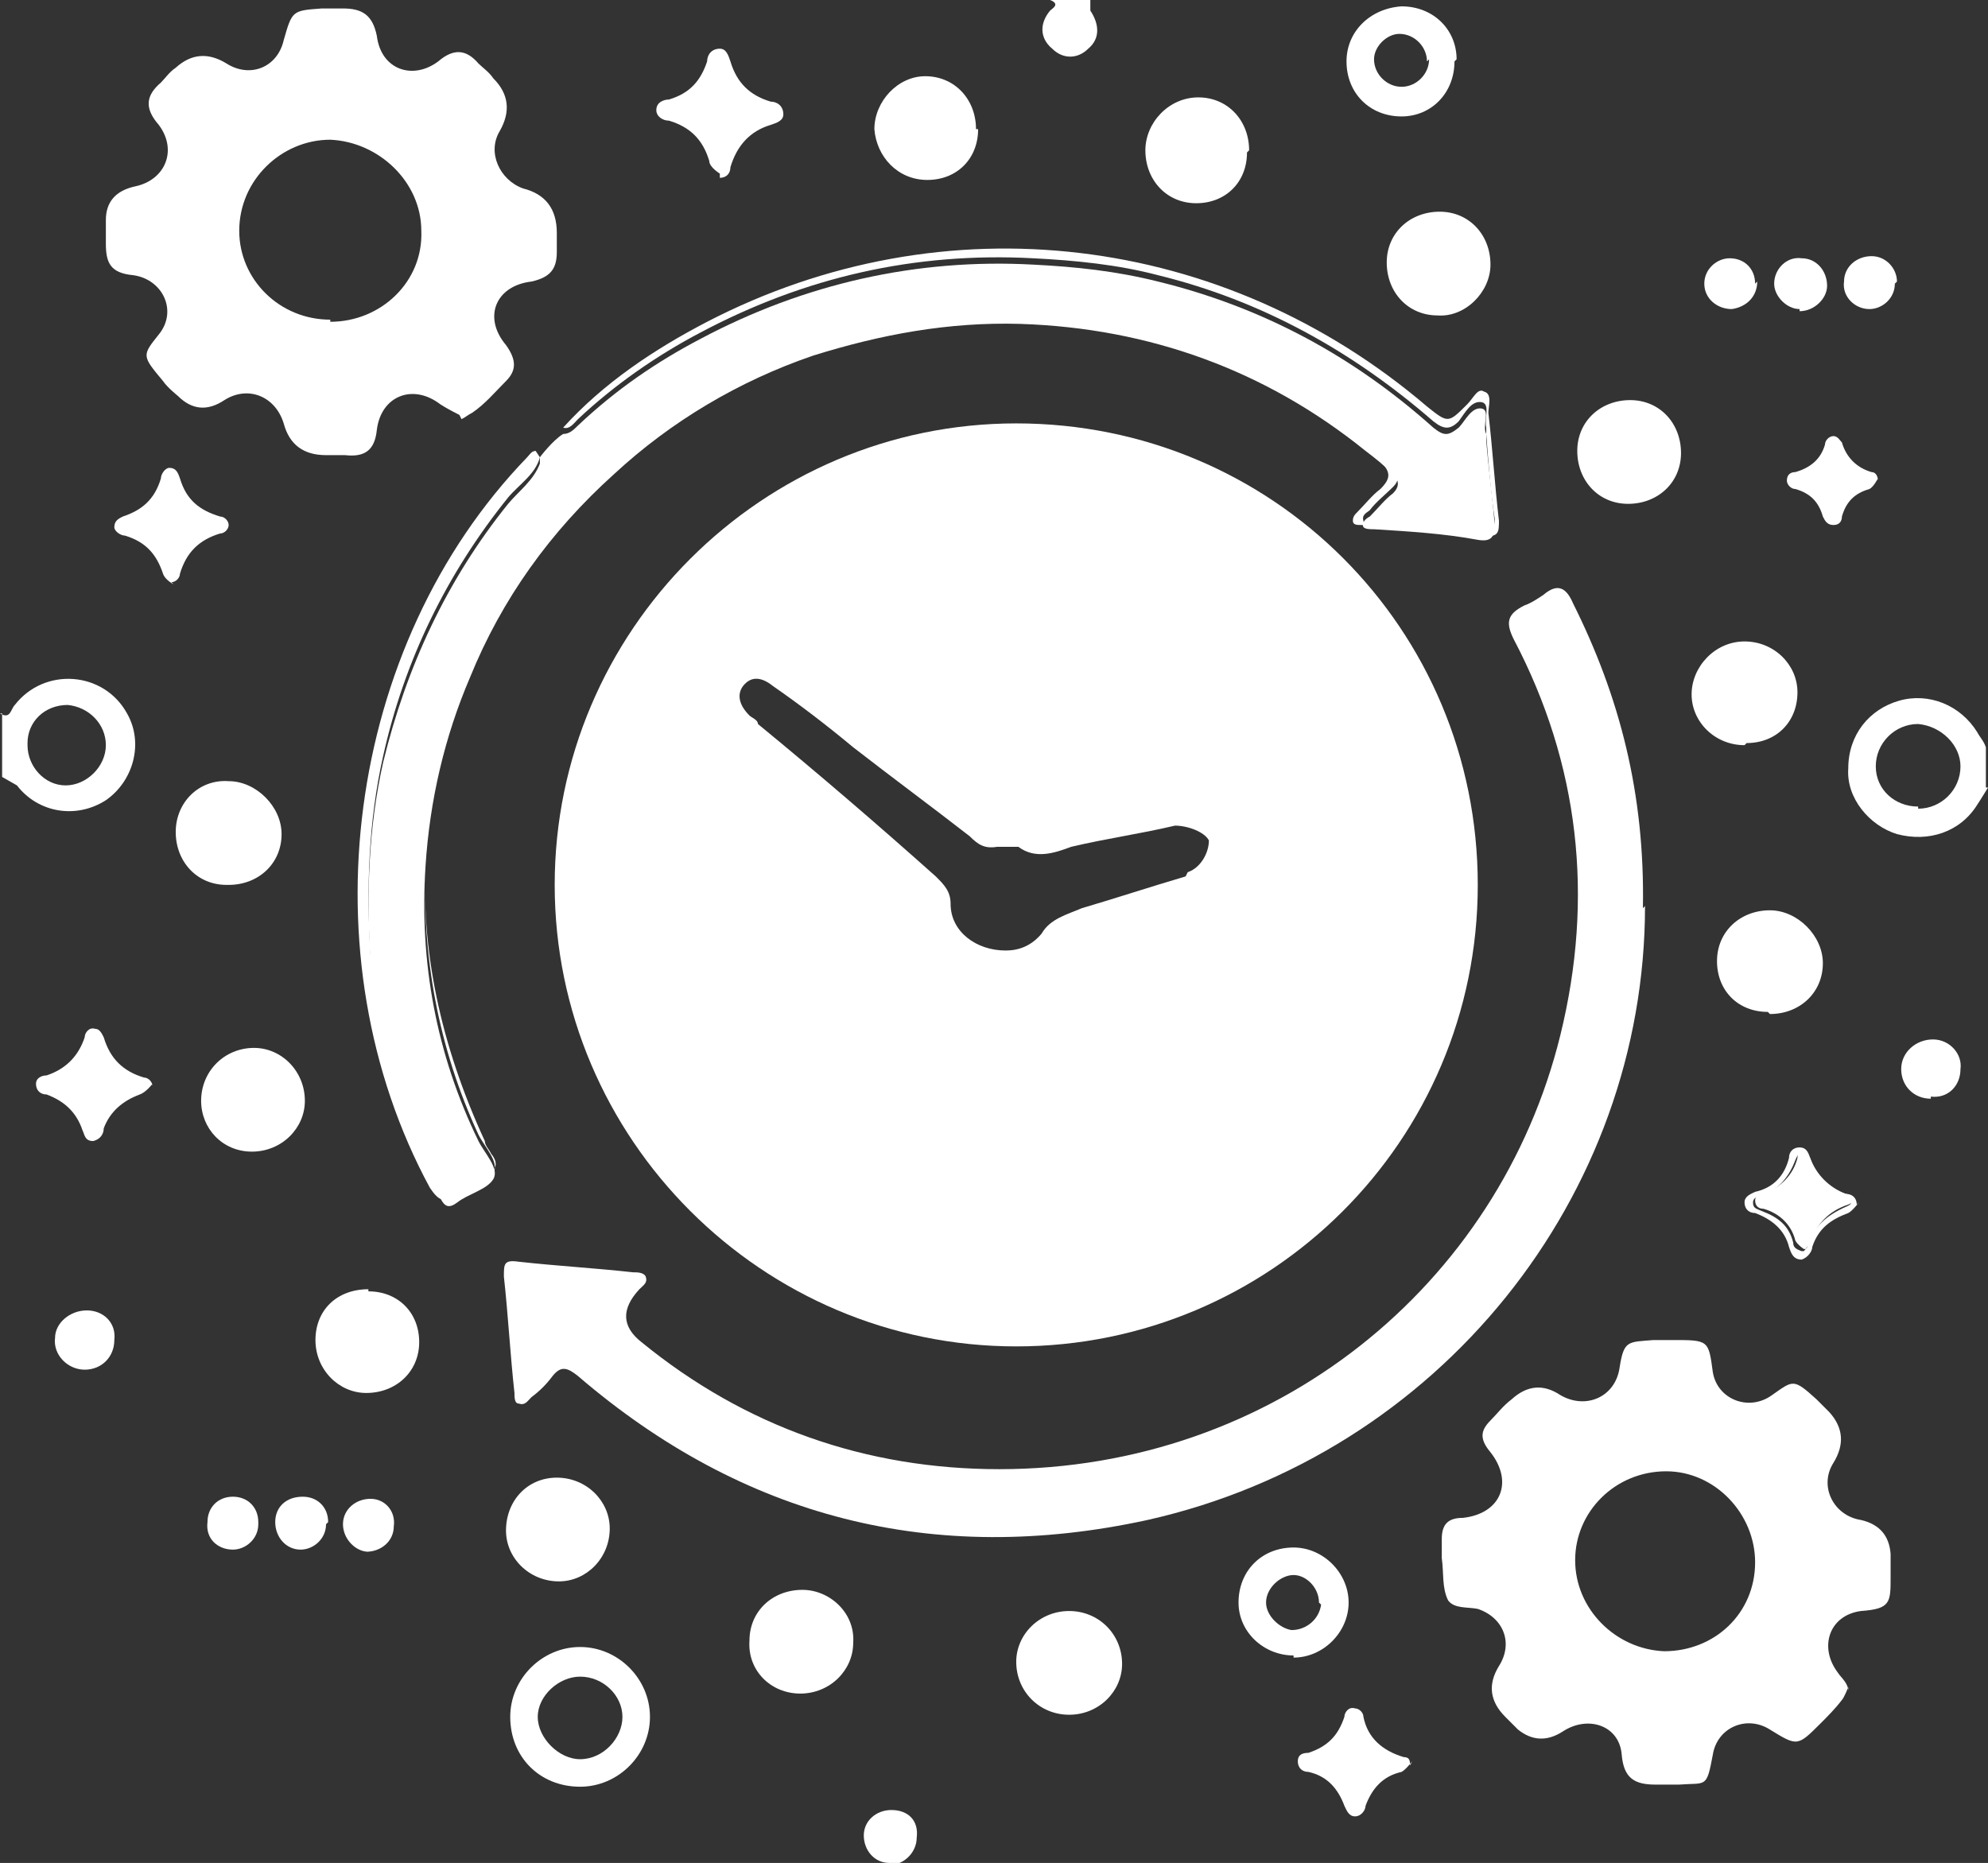 <?xml version="1.0" encoding="UTF-8"?><svg id="Layer_2" xmlns="http://www.w3.org/2000/svg" viewBox="0 0 9.39 8.8"><rect x="0" y="0" width="9.39" height="8.8" fill="#333333" stroke="none"/><defs><style>.cls-1{fill:#fff;}</style></defs><g id="Layer_1-2"><g><path class="cls-1" d="M4.8,2c-1.2,0-2.18,.98-2.18,2.18s.98,2.18,2.18,2.18,2.18-.97,2.18-2.18-.97-2.18-2.18-2.18Zm.8,2.14c-.17,.05-.32,.1-.49,.15-.07,.03-.15,.05-.19,.12-.05,.06-.11,.08-.17,.08-.14,0-.26-.09-.26-.22,0-.06-.03-.09-.07-.13-.28-.25-.56-.49-.84-.72,0-.02-.03-.03-.04-.04-.05-.05-.06-.1-.03-.14,.04-.05,.09-.04,.14,0,.13,.09,.26,.19,.38,.29,.18,.14,.37,.28,.55,.42,.04,.04,.07,.06,.13,.05,.04,0,.07,0,.1,0,.08,.06,.17,.03,.25,0,.17-.04,.32-.06,.49-.1,.06,0,.14,.03,.16,.07,0,.06-.04,.13-.1,.15Z"/><g><path class="cls-1" d="M0,3.37c.05,.03,.05-.02,.07-.04,.14-.18,.42-.16,.53,.04,.08,.14,.03,.32-.1,.41-.14,.09-.32,.06-.42-.07t-.07-.04v-.3Zm.13,.15c0,.1,.08,.19,.18,.19,.1,0,.19-.09,.19-.19,0-.1-.08-.18-.18-.19-.11,0-.19,.08-.19,.18Z"/><path class="cls-1" d="M9.39,3.72s-.03,.05-.05,.08c-.08,.13-.23,.18-.38,.14-.13-.04-.24-.17-.23-.31,0-.16,.1-.28,.24-.32,.14-.04,.29,.02,.37,.15,.01,.02,.03,.04,.04,.07v.19Zm-.33,.1c.11,0,.2-.09,.2-.2,0-.1-.09-.19-.2-.2-.11,0-.2,.09-.2,.2,0,.11,.09,.19,.2,.19Z"/><path class="cls-1" d="M5.15,0s0,.04,0,.05c.04,.06,.05,.13-.01,.18-.05,.05-.12,.05-.17,0-.06-.05-.06-.12-.01-.18,.01-.01,.05-.03,0-.05h.18Z"/><path class="cls-1" d="M7.77,4.28c0,1.37-.97,2.59-2.35,2.9-1.01,.22-1.91-.01-2.69-.68-.05-.04-.08-.05-.12,0-.03,.04-.06,.07-.1,.1-.02,.02-.03,.04-.06,.03-.02,0-.02-.03-.02-.05-.02-.18-.03-.37-.05-.55,0-.06,0-.08,.07-.07,.18,.02,.36,.03,.54,.05,.02,0,.05,0,.06,.02,.01,.03-.01,.04-.03,.06h0q-.13,.14,.01,.25c.49,.4,1.06,.6,1.69,.6,1.3,0,2.36-.87,2.65-2.05,.16-.65,.09-1.28-.22-1.87-.04-.08-.03-.12,.05-.16,.03-.01,.06-.03,.09-.05,.07-.06,.11-.03,.14,.04,.22,.44,.34,.9,.33,1.44Z"/><path class="cls-1" d="M8.73,7.97s-.02,.05-.03,.06c-.03,.04-.07,.08-.1,.11-.11,.11-.11,.11-.24,.03-.11-.07-.25-.01-.27,.12-.03,.16-.03,.13-.16,.14-.04,0-.08,0-.11,0-.1,0-.15-.03-.16-.14-.01-.14-.16-.19-.28-.11q-.11,.07-.21-.01s-.04-.04-.06-.06q-.11-.11-.03-.24c.07-.11,.02-.23-.1-.27-.05-.01-.11,0-.14-.04-.03-.06-.02-.13-.03-.2,0-.03,0-.06,0-.09,0-.07,.03-.1,.1-.1,.18-.02,.24-.17,.13-.31-.05-.06-.05-.1,0-.15,.03-.03,.06-.07,.1-.1q.11-.1,.23-.02c.12,.07,.26,.01,.28-.13,.02-.13,.04-.12,.16-.13,.03,0,.06,0,.09,0,.17,0,.17,0,.19,.15,.02,.13,.17,.19,.28,.11,.1-.07,.1-.08,.21,.02,.02,.02,.04,.04,.06,.06q.1,.11,.02,.24c-.07,.11,0,.25,.13,.27q.13,.03,.14,.16s0,.07,0,.11c0,.12,0,.15-.14,.16-.15,.02-.2,.17-.11,.29,.02,.03,.05,.05,.05,.09Zm-.87-.17c.24,0,.43-.18,.43-.42,0-.23-.19-.43-.42-.43-.24,0-.43,.19-.43,.42,0,.23,.19,.42,.42,.43Z"/><path class="cls-1" d="M2.55,2.16s.06-.08,.11-.11c.03,0,.05-.02,.07-.04,.18-.17,.37-.3,.58-.41,.49-.26,1.02-.38,1.57-.35,.2,.01,.39,.03,.59,.08,.49,.12,.92,.35,1.3,.69,.05,.04,.07,.04,.12,0,.03-.03,.06-.1,.11-.09,.04,.01,0,.08,.02,.12,0,0,0,.02,0,.03,.01,.13,.03,.27,.04,.4,0,.06-.02,.08-.08,.07-.16-.03-.33-.04-.49-.05-.02,0-.04,0-.05-.01-.01-.02,.01-.04,.03-.05,.04-.04,.07-.08,.11-.11,.03-.03,.03-.06,0-.09-.04-.04-.09-.08-.13-.11-.47-.38-1.02-.58-1.63-.6-.34-.01-.66,.05-.98,.15-.35,.12-.67,.31-.94,.56-.3,.27-.53,.59-.68,.96-.12,.28-.19,.58-.21,.89-.03,.45,.05,.89,.25,1.3,.03,.06,.1,.13,.07,.18-.03,.05-.12,.07-.17,.11-.04,.03-.06,.02-.08-.02-.19-.35-.3-.73-.33-1.12-.02-.31-.01-.63,.06-.94,.11-.45,.3-.86,.59-1.22,.05-.06,.12-.11,.15-.19Z"/><path class="cls-1" d="M2.17,1.96s-.06-.03-.09-.05c-.13-.1-.28-.04-.3,.12-.01,.1-.06,.13-.15,.12-.03,0-.06,0-.09,0q-.16,0-.2-.15c-.04-.13-.17-.18-.28-.11q-.12,.08-.22-.02s-.05-.04-.07-.07c-.1-.12-.1-.12-.02-.22,.09-.11,.02-.26-.12-.28-.11-.01-.13-.06-.13-.15,0-.04,0-.08,0-.11q0-.13,.14-.16c.14-.03,.2-.17,.11-.29-.07-.08-.06-.14,.01-.2,.02-.02,.04-.05,.07-.07q.11-.1,.24-.02c.11,.07,.24,.02,.27-.11,.04-.14,.04-.14,.18-.15,.03,0,.06,0,.1,0,.09,0,.14,.03,.16,.13,.02,.16,.17,.21,.29,.12,.07-.06,.13-.06,.19,.01,.02,.02,.05,.04,.07,.07q.11,.11,.03,.25c-.06,.1,0,.23,.11,.27q.16,.04,.16,.21s0,.06,0,.09c0,.08-.03,.12-.12,.14-.17,.02-.23,.17-.12,.3,.05,.07,.05,.12,0,.17-.05,.05-.1,.11-.16,.15-.02,.01-.03,.02-.05,.03Zm-.61-.44c.24,0,.44-.19,.43-.43,0-.23-.2-.42-.43-.43-.23,0-.43,.19-.43,.43,0,.23,.19,.42,.43,.42Z"/><path class="cls-1" d="M2.55,2.16c-.02,.08-.1,.13-.15,.19-.29,.36-.49,.77-.59,1.22-.07,.31-.08,.63-.06,.94,.03,.4,.14,.77,.33,1.12,.02,.04,.03,.05,.08,.02,.06-.04,.14-.06,.17-.11,.03-.05-.04-.12-.07-.18-.19-.41-.27-.85-.25-1.3,.02-.31,.09-.6,.21-.89,.16-.37,.38-.69,.68-.96,.28-.25,.59-.44,.94-.56,.32-.11,.64-.17,.98-.15,.61,.03,1.15,.22,1.63,.6,.05,.04,.09,.08,.13,.11,.03,.03,.03,.06,0,.09-.04,.04-.08,.07-.11,.11-.01,.01-.04,.02-.03,.05,0,.02,.03,.01,.05,.01,.16,.02,.33,.02,.49,.05,.05,.01,.08,0,.08-.07-.02-.13-.03-.27-.04-.4,0,0,0-.02,0-.03-.01-.04,.02-.11-.02-.12-.05-.01-.08,.05-.11,.09-.04,.04-.07,.04-.12,0-.38-.33-.81-.57-1.3-.69-.19-.05-.39-.07-.59-.08-.56-.03-1.08,.09-1.57,.35-.21,.11-.41,.25-.58,.41-.02,.02-.04,.05-.07,.04,.19-.21,.43-.37,.68-.5,1.12-.58,2.44-.42,3.4,.4,.1,.08,.1,.08,.19-.01,.03-.03,.05-.08,.08-.06,.04,.01,.02,.07,.02,.1,.02,.17,.03,.34,.05,.51,0,.05,0,.08-.07,.07-.19-.02-.38-.04-.58-.05-.02,0-.04,0-.04-.02,0-.02,.01-.03,.02-.04,.04-.04,.07-.08,.11-.11,.05-.05,.05-.08,0-.13-.32-.28-.68-.47-1.08-.58-1.15-.3-2.33,.13-2.98,1.13-.55,.85-.59,1.75-.17,2.66,0,.02,.02,.04,.03,.06,.04,.05,.02,.08-.03,.11-.04,.02-.09,.05-.13,.08-.06,.05-.09,.03-.13-.03-.59-1.09-.4-2.56,.46-3.45,.01-.01,.02-.03,.04-.03Z"/><path class="cls-1" d="M2.74,7.78c.18,0,.33,.15,.33,.33,0,.18-.15,.33-.33,.33-.19,0-.33-.14-.33-.33,0-.18,.15-.33,.33-.33Zm0,.53c.11,0,.2-.1,.2-.2,0-.1-.09-.19-.2-.19-.1,0-.2,.09-.2,.19,0,.1,.1,.2,.2,.2Z"/><path class="cls-1" d="M7.04,1.25c0,.13-.12,.25-.25,.24-.14,0-.24-.11-.24-.25,0-.14,.11-.24,.25-.24,.14,0,.24,.11,.24,.25Z"/><path class="cls-1" d="M5.3,7.86c0,.13-.11,.24-.25,.24-.14,0-.25-.11-.25-.25,0-.13,.11-.24,.25-.24,.14,0,.25,.11,.25,.25Z"/><path class="cls-1" d="M1.19,5.44c-.14,0-.24-.11-.24-.24,0-.14,.11-.25,.25-.25,.13,0,.24,.11,.24,.25,0,.13-.11,.24-.25,.24Z"/><path class="cls-1" d="M1.07,4.18c-.14,0-.24-.11-.24-.25,0-.14,.11-.25,.25-.24,.13,0,.25,.12,.25,.25,0,.14-.11,.24-.25,.24Z"/><path class="cls-1" d="M1.74,6.1c.14,0,.24,.1,.24,.24,0,.14-.11,.24-.25,.24-.13,0-.24-.11-.24-.25,0-.14,.1-.24,.25-.24Z"/><path class="cls-1" d="M8.24,3.52c-.14,0-.25-.11-.25-.24,0-.13,.11-.25,.25-.25,.14,0,.25,.11,.25,.24,0,.14-.1,.24-.24,.24Z"/><path class="cls-1" d="M5.89,.72c0,.14-.1,.24-.24,.24-.14,0-.24-.11-.24-.25,0-.13,.11-.25,.25-.25,.14,0,.24,.11,.24,.25Z"/><path class="cls-1" d="M8.35,4.78c-.14,0-.24-.1-.24-.24,0-.14,.11-.24,.25-.24,.13,0,.25,.12,.25,.25,0,.14-.11,.24-.25,.24Z"/><path class="cls-1" d="M2.39,7.23c0-.14,.1-.25,.24-.25,.14,0,.25,.11,.25,.24,0,.14-.11,.25-.24,.25-.14,0-.25-.11-.25-.24Z"/><path class="cls-1" d="M7.94,2.14c0,.14-.11,.24-.25,.24-.14,0-.24-.11-.24-.25,0-.14,.11-.24,.25-.24,.14,0,.24,.11,.24,.25Z"/><path class="cls-1" d="M4.62,.61c0,.14-.1,.24-.24,.24-.14,0-.24-.11-.25-.24,0-.13,.11-.25,.24-.25,.14,0,.24,.11,.24,.25Z"/><path class="cls-1" d="M3.79,7.51c.13,0,.25,.11,.24,.25,0,.13-.11,.24-.25,.24-.14,0-.25-.11-.24-.25,0-.14,.11-.24,.25-.24Z"/><path class="cls-1" d="M6.87,.29c0,.15-.11,.26-.25,.26-.15,0-.26-.11-.26-.26,0-.14,.11-.25,.26-.26,.15,0,.26,.11,.26,.25Zm-.13,0c0-.07-.06-.13-.13-.13-.06,0-.12,.06-.12,.12,0,.07,.06,.13,.13,.13,.07,0,.13-.06,.13-.13Z"/><path class="cls-1" d="M6.11,7.82c-.14,0-.26-.11-.26-.25,0-.15,.11-.26,.26-.26,.14,0,.26,.12,.26,.26,0,.14-.12,.26-.26,.26Zm.12-.25c0-.07-.06-.13-.12-.13-.06,0-.13,.06-.13,.13,0,.06,.06,.12,.12,.13,.07,0,.13-.05,.14-.12Z"/><path class="cls-1" d="M3.4,.82s-.05-.03-.05-.06c-.03-.1-.09-.16-.19-.19-.03,0-.06-.02-.06-.05,0-.04,.04-.05,.06-.05,.1-.03,.15-.09,.18-.18,0-.03,.02-.06,.06-.06,.03,0,.04,.03,.05,.06,.03,.1,.09,.16,.19,.19,.03,0,.06,.02,.06,.06,0,.03-.03,.04-.06,.05-.1,.03-.16,.1-.19,.2,0,.03-.02,.05-.05,.05Z"/><path class="cls-1" d="M.72,5.12s-.03,.04-.06,.05c-.08,.03-.14,.08-.17,.16,0,.02-.01,.05-.05,.06-.04,0-.04-.03-.05-.05-.03-.09-.09-.14-.17-.17-.03,0-.05-.02-.05-.05,0-.03,.03-.04,.05-.04,.09-.03,.15-.09,.18-.18,0-.02,.02-.05,.05-.04,.02,0,.03,.02,.04,.04,.03,.1,.09,.16,.19,.19,.02,0,.04,.02,.04,.04Z"/><path class="cls-1" d="M.82,2.76s-.04-.02-.05-.05c-.03-.09-.08-.15-.18-.18-.02,0-.05-.02-.05-.04,0-.03,.02-.04,.04-.05,.09-.03,.15-.08,.18-.18,0-.02,.02-.05,.04-.05,.03,0,.04,.02,.05,.05,.03,.1,.09,.15,.19,.18,.02,0,.04,.02,.04,.04,0,.02-.02,.04-.04,.04-.1,.03-.16,.09-.19,.19,0,.02-.02,.04-.04,.04Z"/><path class="cls-1" d="M6.67,8.32s-.03,.04-.05,.05c-.09,.02-.14,.08-.17,.16,0,.02-.02,.05-.05,.05-.03,0-.04-.03-.05-.05-.03-.08-.08-.14-.17-.16-.03,0-.05-.02-.05-.05,0-.03,.02-.04,.05-.04,.09-.03,.14-.08,.17-.17,0-.02,.02-.05,.05-.04,.02,0,.04,.02,.04,.04,.02,.1,.09,.16,.19,.19,.03,0,.03,.02,.03,.04Z"/><path class="cls-1" d="M8.87,2.26s-.02,.04-.04,.05c-.07,.02-.11,.06-.13,.13,0,.02-.01,.04-.04,.04-.03,0-.04-.02-.05-.04-.02-.07-.06-.11-.13-.13-.02,0-.04-.02-.04-.04,0-.03,.02-.04,.04-.04,.07-.02,.12-.06,.14-.13,0-.02,.02-.04,.04-.04,.02,0,.03,.02,.04,.03,.02,.07,.07,.12,.14,.14,.02,0,.03,.02,.03,.04Z"/><path class="cls-1" d="M.54,6.33c0,.08-.06,.14-.14,.14-.08,0-.15-.07-.14-.15,0-.07,.07-.13,.15-.13,.08,0,.14,.06,.13,.14Z"/><path class="cls-1" d="M9.12,5.19c-.08,0-.14-.06-.14-.14,0-.08,.07-.14,.15-.14,.08,0,.14,.07,.13,.14,0,.08-.06,.14-.14,.13Z"/><path class="cls-1" d="M8.78,5.68s-.03,.04-.05,.05c-.08,.03-.14,.07-.17,.16,0,.02-.02,.05-.05,.06-.04,0-.05-.03-.06-.06-.02-.08-.08-.13-.16-.16-.03,0-.05-.02-.05-.05,0-.03,.03-.04,.05-.05,.09-.02,.14-.08,.16-.16,0-.03,.02-.05,.05-.05,.03,0,.04,.02,.05,.05,.03,.09,.08,.15,.17,.17,.03,0,.05,.02,.05,.05Zm-.26,.23s.02-.02,.02-.03c.03-.09,.09-.14,.18-.18,.05-.02,.01-.04-.01-.05-.09-.03-.14-.09-.17-.17,0-.01-.01-.03-.03-.03-.02,0-.02,.01-.03,.03-.03,.08-.08,.14-.16,.17-.02,0-.04,.01-.04,.03,0,.03,.02,.03,.04,.04,.08,.03,.13,.07,.15,.15,0,.02,.01,.03,.04,.04Z"/><path class="cls-1" d="M4.2,8.8c-.07,0-.12-.06-.12-.13,0-.07,.06-.12,.13-.12,.08,0,.13,.05,.12,.13,0,.07-.06,.13-.13,.13Z"/><path class="cls-1" d="M8.95,1.34c0,.07-.06,.12-.12,.12-.07,0-.13-.06-.12-.13,0-.07,.06-.12,.13-.12,.07,0,.12,.06,.12,.12Z"/><path class="cls-1" d="M8.3,1.33c0,.07-.05,.12-.12,.13-.07,0-.13-.05-.13-.12,0-.07,.06-.12,.12-.12,.07,0,.12,.05,.12,.12Z"/><path class="cls-1" d="M8.5,1.46c-.06,0-.12-.06-.12-.12,0-.07,.06-.13,.13-.12,.07,0,.12,.06,.12,.13,0,.06-.06,.12-.13,.12Z"/><path class="cls-1" d="M1.54,7.2c0,.07-.06,.12-.12,.12-.07,0-.12-.06-.12-.13,0-.07,.05-.12,.13-.12,.07,0,.12,.05,.12,.12Z"/><path class="cls-1" d="M1.22,7.2c0,.07-.06,.12-.12,.12-.07,0-.13-.05-.12-.13,0-.07,.05-.12,.12-.12,.07,0,.12,.05,.12,.12Z"/><path class="cls-1" d="M1.74,7.33c-.06,0-.12-.06-.12-.13,0-.07,.06-.12,.13-.12,.07,0,.12,.06,.11,.13,0,.07-.06,.12-.13,.12Z"/><path class="cls-1" d="M8.52,5.9s-.03-.02-.04-.04c-.02-.08-.08-.13-.15-.15-.02,0-.04-.01-.04-.04,0-.02,.02-.03,.04-.03,.08-.03,.14-.09,.16-.17,0-.01,0-.03,.03-.03,.01,0,.02,.02,.03,.03,.03,.08,.09,.14,.17,.17,.02,0,.06,.03,.01,.05-.09,.03-.15,.09-.18,.18,0,.01-.02,.02-.02,.03Z"/></g></g></g></svg>